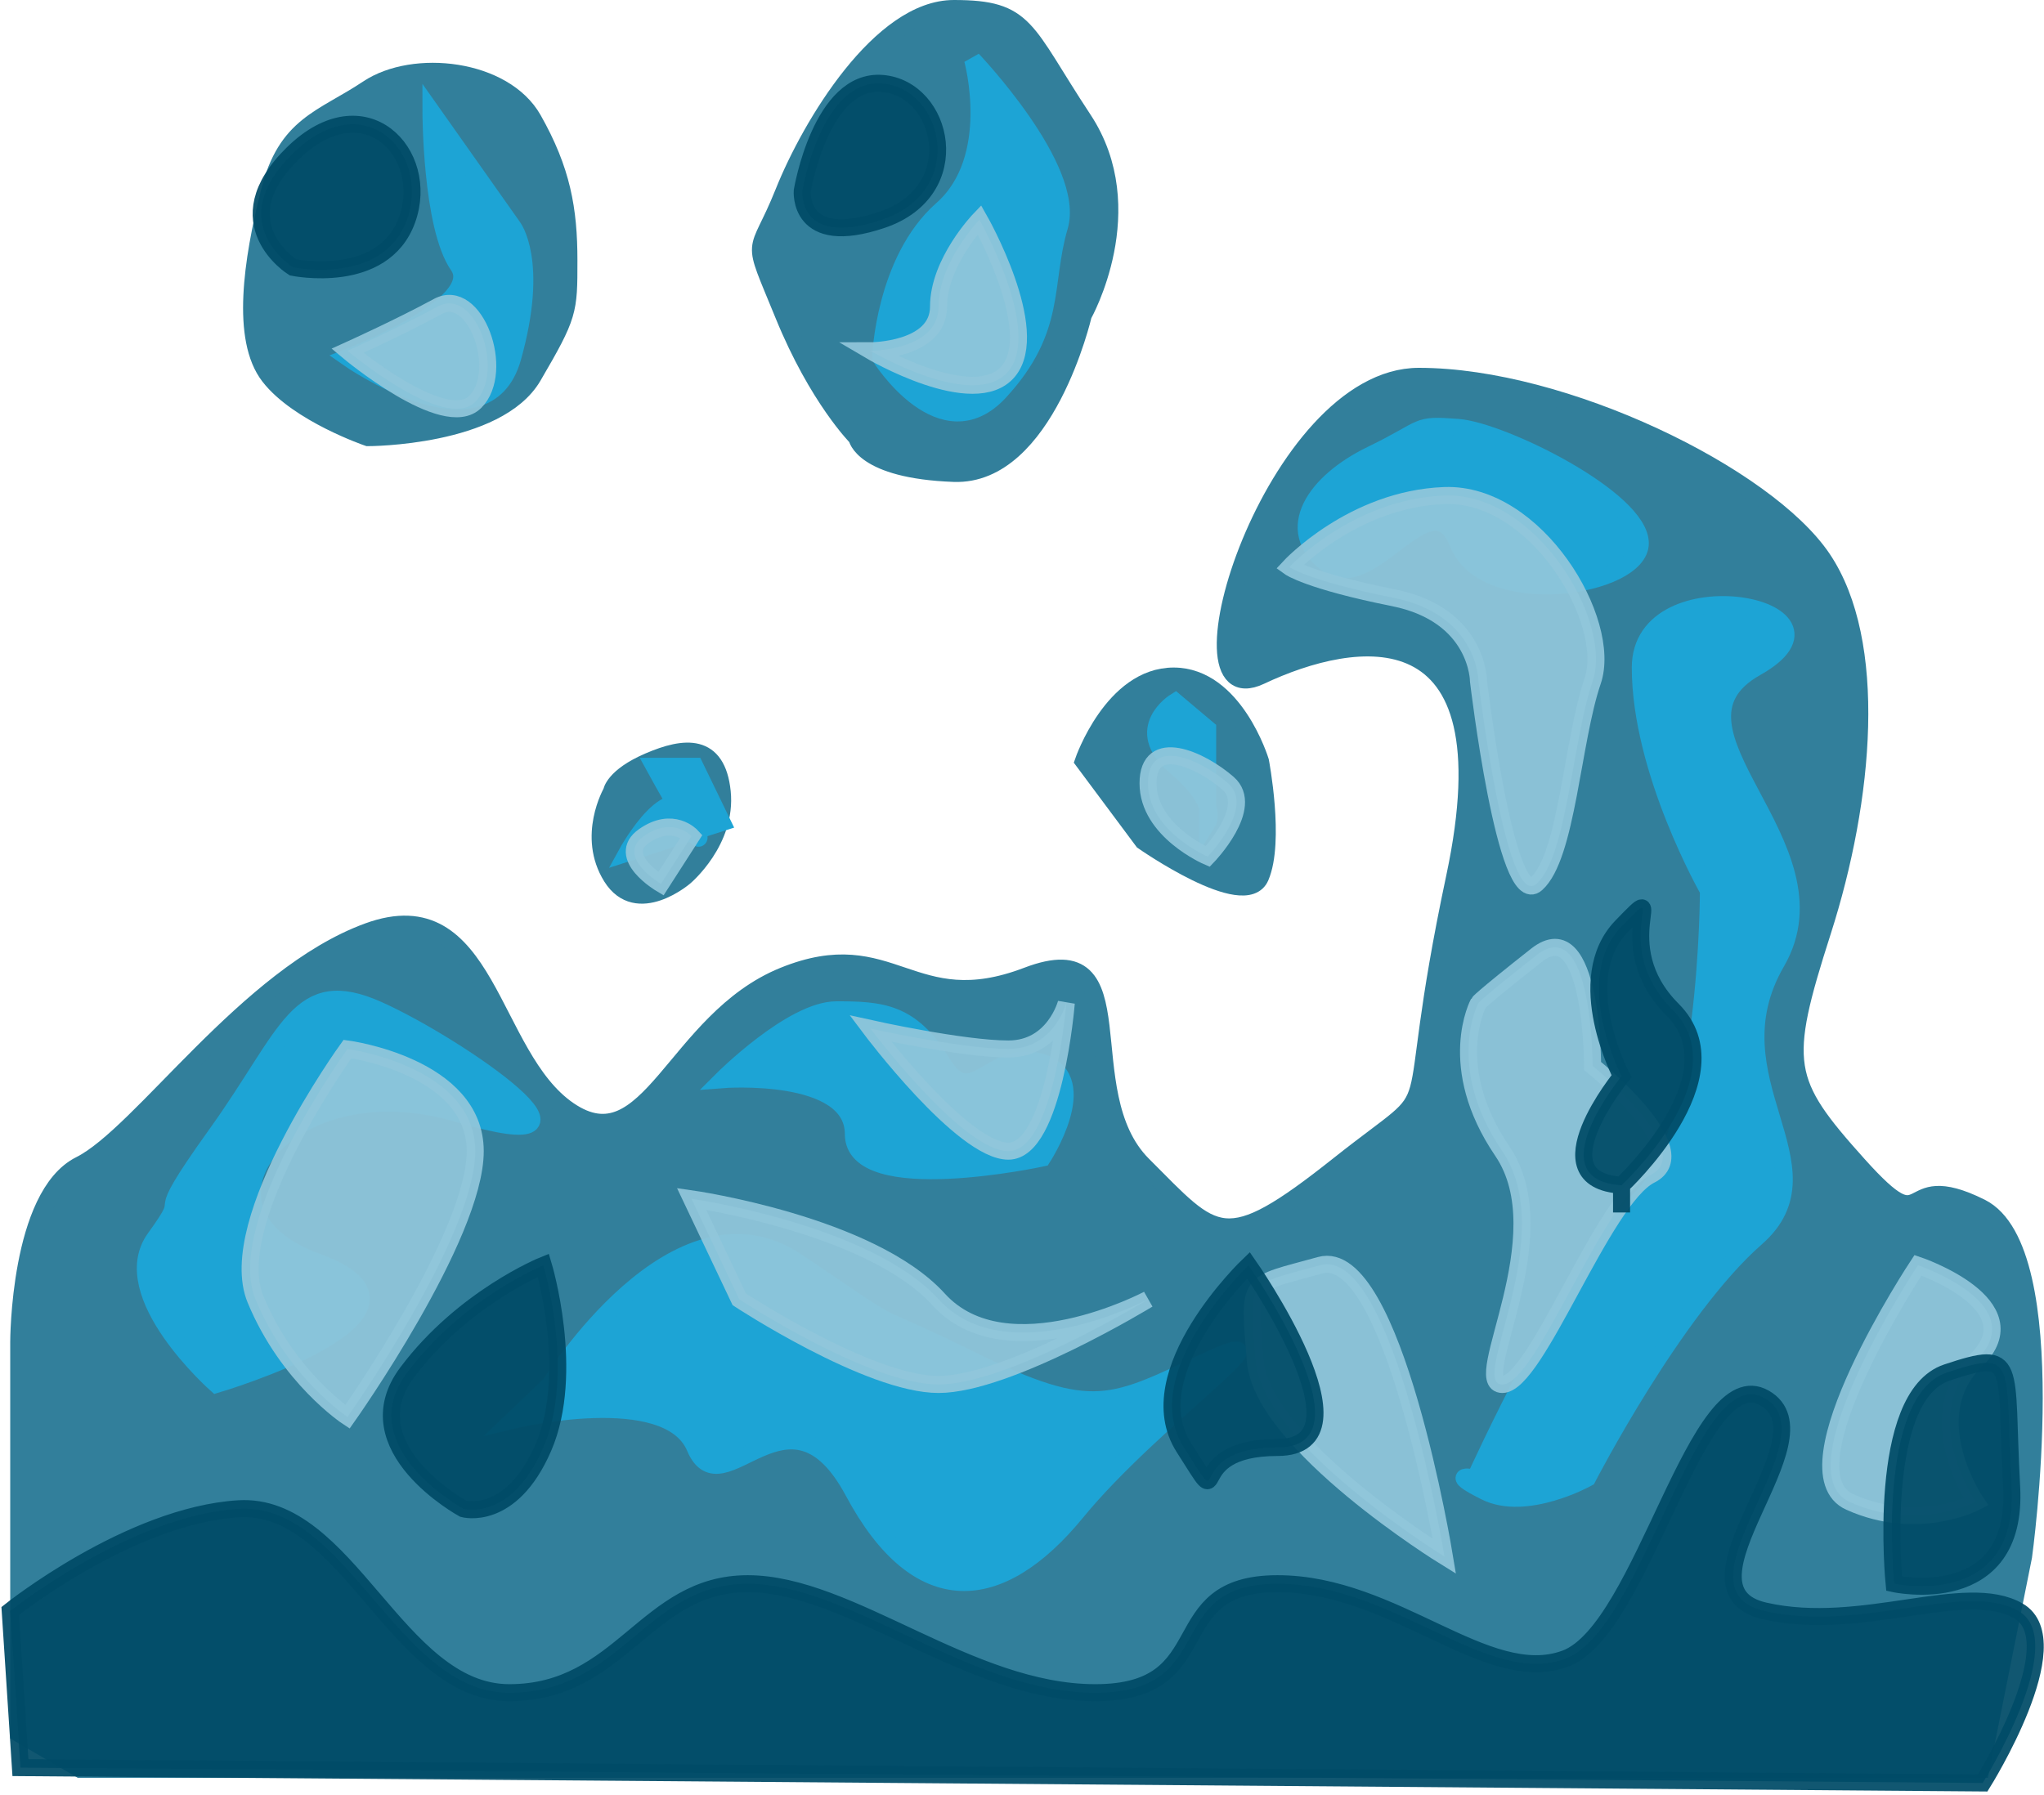<svg width="600" height="527" viewBox="0 0 600 527" fill="none" xmlns="http://www.w3.org/2000/svg">
<path d="M5.5 509L23.5 519.5H581.5L594 457C594 457 606.5 367 581.5 354.5C556.5 342 567.5 366.5 545.5 342C523.5 317.5 522.5 312.5 535 273.5C547.5 234.5 551.5 188.5 535 164C518.5 139.5 459 110.5 416.5 110.5C374 110.5 342.5 211.5 370 198.5C397.5 185.5 444 177.5 427 257.5C410 337.5 427 315 393 342C359 369 357 363.5 335.5 342C314 320.5 335.5 273.5 301.5 286.5C267.5 299.5 262 273.5 230 286.5C198 299.5 190.5 342 167 326C143.5 310 143.5 260.5 108 273.5C72.5 286.5 41.5 333 23.5 342C5.5 351 5.5 394 5.5 394V509Z" fill="#327F9B"/>
<path d="M79 56.5C74 76.5 70.5 99.5 79 110.5C87.5 121.5 108 128.5 108 128.5C108 128.5 146 128.5 156.5 110.5C167 92.5 167 91.5 167 76.5C167 61.5 165 50 156.5 35C148 20 121.5 17 108 26C94.5 35 84 36.5 79 56.5Z" fill="#327F9B"/>
<path d="M230 92.5C240 117 251.5 128.5 251.5 128.5C251.5 128.5 253 138 280 139C307 140 318 92.5 318 92.5C318 92.5 335.5 61.5 318 35C300.5 8.5 301.5 2.5 280 2.5C258.5 2.5 238 36.5 230 56.5C222 76.5 220 68 230 92.5Z" fill="#327F9B"/>
<path d="M179.5 232.5C179.5 232.5 172 245.5 179.5 257.5C187 269.5 201 257.5 201 257.5C201 257.5 213.5 247 212 232.5C210.5 218 201 219 190.5 223.5C180 228 179.5 232.5 179.5 232.5Z" fill="#327F9B"/>
<path d="M335.5 247C335.5 247 365.5 268 370 257.5C374.5 247 370 223.5 370 223.5C370 223.5 362.414 198.5 344.5 198.5C326.586 198.5 318 223.5 318 223.5L335.5 247Z" fill="#327F9B"/>
<path d="M5.5 509L23.5 519.5H581.5L594 457C594 457 606.5 367 581.5 354.5C556.5 342 567.5 366.5 545.5 342C523.5 317.5 522.5 312.5 535 273.5C547.5 234.5 551.5 188.5 535 164C518.5 139.5 459 110.5 416.5 110.5C374 110.5 342.5 211.5 370 198.5C397.5 185.5 444 177.5 427 257.5C410 337.5 427 315 393 342C359 369 357 363.5 335.5 342C314 320.5 335.5 273.5 301.5 286.5C267.5 299.5 262 273.5 230 286.5C198 299.5 190.5 342 167 326C143.5 310 143.5 260.5 108 273.5C72.5 286.5 41.5 333 23.5 342C5.5 351 5.5 394 5.5 394V509Z" stroke="#327F9B" stroke-width="5"/>
<path d="M79 56.5C74 76.5 70.5 99.5 79 110.5C87.5 121.5 108 128.5 108 128.5C108 128.5 146 128.5 156.5 110.5C167 92.5 167 91.5 167 76.5C167 61.5 165 50 156.5 35C148 20 121.5 17 108 26C94.5 35 84 36.5 79 56.5Z" stroke="#327F9B" stroke-width="5"/>
<path d="M230 92.5C240 117 251.5 128.5 251.5 128.5C251.5 128.5 253 138 280 139C307 140 318 92.5 318 92.5C318 92.5 335.5 61.5 318 35C300.5 8.5 301.5 2.5 280 2.5C258.5 2.5 238 36.5 230 56.5C222 76.5 220 68 230 92.5Z" stroke="#327F9B" stroke-width="5"/>
<path d="M179.5 232.5C179.5 232.5 172 245.5 179.5 257.5C187 269.5 201 257.5 201 257.5C201 257.5 213.5 247 212 232.5C210.5 218 201 219 190.5 223.5C180 228 179.5 232.5 179.5 232.5Z" stroke="#327F9B" stroke-width="5"/>
<path d="M335.5 247C335.5 247 365.5 268 370 257.5C374.5 247 370 223.5 370 223.5C370 223.5 362.414 198.5 344.5 198.5C326.586 198.5 318 223.5 318 223.5L335.5 247Z" stroke="#327F9B" stroke-width="5"/>
<path d="M402.5 133.5C386 141.5 376.5 155.5 389.5 165.5C402.5 175.5 420 139.5 428 159.5C436 179.5 481.5 172.5 481.5 159.5C481.5 146.5 441 126.5 428 125.5C415 124.5 419 125.5 402.5 133.5Z" fill="#1DA4D5"/>
<path d="M481.5 352C461.5 371 433 434 433 434C433 434 424 432 436 438C448 444 466 434 466 434C466 434 491.5 384.5 515.5 363.5C539.5 342.5 501.5 317 521.5 282.5C541.5 248 483.472 214 515.5 196C547.528 178 481.5 165.5 481.5 196C481.5 226.5 501.5 261.5 501.5 261.5C501.5 261.5 501.5 333 481.5 352Z" fill="#1DA4D5"/>
<path d="M306 312C321 317 306 340 306 340C306 340 250.5 352 250.5 333C250.5 314 212 317 212 317C212 317 232.5 296.5 245.5 296.5C258.5 296.5 267.5 297 276.5 312C285.5 327 291 307 306 312Z" fill="#1DA4D5"/>
<path d="M111 296.5C134.5 307 185 342 134.5 327C84 312 51.5 355.5 93 370.5C134.5 385.5 63.5 406.5 63.5 406.5C63.5 406.5 33.5 380 45.5 363.5C57.5 347 42 363 63.5 333C85 303 87.5 286 111 296.5Z" fill="#1DA4D5"/>
<path d="M234 370.5C198.5 346.5 161.5 406.5 161.5 406.5L150.5 417C150.5 417 196 406 204 425C212 444 231.5 402.5 250.5 438C269.5 473.5 293.5 471.5 316 444C338.5 416.5 382.5 386.5 354.5 399.5C326.5 412.5 321 417 285.5 399.5C250 382 269.5 394.5 234 370.5Z" fill="#1DA4D5"/>
<path d="M134.5 78C142.5 89.5 102 105 102 105C102 105 142.5 133.5 150.5 105C158.5 76.5 150.5 66.5 150.5 66.5L126.5 32.5C126.5 32.5 126.5 66.5 134.5 78Z" fill="#1DA4D5"/>
<path d="M276.5 61.5C259.5 76.5 258.5 105 258.5 105C258.5 105 276.5 133.5 293.5 115C310.5 96.5 306 83.5 311 66.5C316 49.5 285.5 17.5 285.5 17.5C285.5 17.5 293.5 46.5 276.5 61.5Z" fill="#1DA4D5"/>
<path d="M354.5 236.952C353.627 234.209 351.175 230.225 345 225C332 214 345 206 345 206L354.5 214V236.952C355.464 239.984 354.5 241.5 354.5 241.5V236.952Z" fill="#1DA4D5"/>
<path d="M184 250.5C184 250.5 191.744 236.395 198.181 235.954C195.025 230.546 192 225 192 225H204L212 241.5L204.789 243.818C205.787 247.068 204.969 246.553 203.356 244.278L184 250.5Z" fill="#1DA4D5"/>
<path d="M389.5 165.5C376.5 155.5 386 141.5 402.5 133.5C419 125.5 415 124.5 428 125.5C441 126.5 481.5 146.5 481.5 159.5C481.5 172.5 436 179.5 428 159.5C420 139.5 402.5 175.5 389.5 165.5ZM433 434C433 434 461.5 371 481.5 352C501.5 333 501.5 261.5 501.5 261.5C501.5 261.5 481.5 226.5 481.5 196C481.5 165.5 547.528 178 515.5 196C483.472 214 541.5 248 521.5 282.5C501.5 317 539.5 342.5 515.5 363.5C491.5 384.5 466 434 466 434C466 434 448 444 436 438C424 432 433 434 433 434ZM306 340C306 340 321 317 306 312C291 307 285.5 327 276.5 312C267.5 297 258.5 296.5 245.5 296.5C232.5 296.5 212 317 212 317C212 317 250.5 314 250.5 333C250.5 352 306 340 306 340ZM134.5 327C185 342 134.5 307 111 296.5C87.5 286 85 303 63.5 333C42 363 57.5 347 45.5 363.5C33.5 380 63.5 406.5 63.5 406.5C63.5 406.5 134.5 385.5 93 370.5C51.5 355.5 84 312 134.5 327ZM161.5 406.5C161.5 406.5 198.5 346.5 234 370.5C269.5 394.5 250 382 285.5 399.5C321 417 326.5 412.5 354.5 399.5C382.5 386.5 338.5 416.5 316 444C293.5 471.5 269.5 473.5 250.5 438C231.5 402.5 212 444 204 425C196 406 150.5 417 150.5 417L161.5 406.5ZM102 105C102 105 142.5 89.5 134.5 78C126.5 66.5 126.5 32.5 126.5 32.5L150.5 66.5C150.5 66.5 158.5 76.5 150.5 105C142.5 133.5 102 105 102 105ZM258.5 105C258.5 105 259.5 76.5 276.5 61.5C293.5 46.5 285.5 17.5 285.5 17.5C285.5 17.5 316 49.5 311 66.5C306 83.5 310.5 96.5 293.5 115C276.5 133.5 258.5 105 258.5 105ZM345 225C358 236 354.5 241.5 354.5 241.5V214L345 206C345 206 332 214 345 225ZM184 250.5C184 250.5 198 225 204 241.5C210 258 192 225 192 225H204L212 241.5L184 250.5Z" stroke="#1DA4D5" stroke-width="5"/>
<path d="M275.5 90C275.5 103 255.5 103 255.5 103C255.5 103 286 121 296 109C306 97 287.5 64.5 287.5 64.5C287.5 64.5 275.5 77 275.5 90Z" fill="#91C7DB" fill-opacity="0.93"/>
<path d="M128.5 90C117.5 96 102 103 102 103C102 103 130.5 127 139.5 118C148.5 109 139.5 84 128.5 90Z" fill="#91C7DB" fill-opacity="0.93"/>
<path d="M203 245.5C203 245.5 197.5 239.5 189 245.5C180.5 251.5 194 259.5 194 259.5L203 245.5Z" fill="#91C7DB" fill-opacity="0.93"/>
<path d="M360.5 230C352.5 223 337 216 337 230C337 244 354.5 251.5 354.5 251.5C354.5 251.5 368.5 237 360.5 230Z" fill="#91C7DB" fill-opacity="0.93"/>
<path d="M424 145.5C397 146.5 378.5 166.5 378.5 166.5C378.5 166.5 384 170.5 409 175.5C434 180.5 434 200 434 200C434 200 442 267.5 451 259.5C460 251.5 461.5 217.5 467.5 200C473.5 182.5 451 144.5 424 145.5Z" fill="#91C7DB" fill-opacity="0.93"/>
<path d="M441 338C458 363 431 406.5 441 406.5C451 406.5 470.5 352 484.5 345C498.5 338 467.5 313 467.5 313C467.5 313 467.5 267.5 451 280.5C434.5 293.5 434 294.5 434 294.5C434 294.5 424 313 441 338Z" fill="#91C7DB" fill-opacity="0.93"/>
<path d="M275.5 406.5C296 406.5 337 381.5 337 381.5C337 381.5 295.5 403.5 275.5 381.5C255.5 359.5 203 352 203 352L217 381.5C217 381.5 255 406.5 275.5 406.5Z" fill="#91C7DB" fill-opacity="0.93"/>
<path d="M255.5 302C255.5 302 282.5 338 296 338C309.5 338 313 294.5 313 294.5C313 294.5 309.5 308 296 308C282.5 308 255.5 302 255.5 302Z" fill="#91C7DB" fill-opacity="0.93"/>
<path d="M368.5 399.5C370.5 424 424 457 424 457C424 457 409 365.5 387.5 371.5C366 377.5 366.5 375 368.5 399.5Z" fill="#91C7DB" fill-opacity="0.93"/>
<path d="M563 371.5C563 371.5 523 432 543 441C563 450 580 441 580 441C580 441 563 416 580 399.5C597 383 563 371.5 563 371.5Z" fill="#91C7DB" fill-opacity="0.93"/>
<path d="M75 381.5C84.5 404.5 102 416 102 416C102 416 139.5 363 139.5 338C139.5 313 102 308 102 308C102 308 65.5 358.5 75 381.5Z" fill="#91C7DB" fill-opacity="0.93"/>
<path d="M275.5 90C275.5 103 255.5 103 255.5 103C255.5 103 286 121 296 109C306 97 287.5 64.5 287.5 64.5C287.5 64.5 275.5 77 275.5 90Z" stroke="#91C7DB" stroke-opacity="0.93" stroke-width="5"/>
<path d="M128.5 90C117.5 96 102 103 102 103C102 103 130.5 127 139.5 118C148.5 109 139.5 84 128.5 90Z" stroke="#91C7DB" stroke-opacity="0.93" stroke-width="5"/>
<path d="M203 245.5C203 245.5 197.5 239.5 189 245.5C180.5 251.5 194 259.5 194 259.5L203 245.5Z" stroke="#91C7DB" stroke-opacity="0.93" stroke-width="5"/>
<path d="M360.5 230C352.5 223 337 216 337 230C337 244 354.5 251.5 354.5 251.5C354.5 251.5 368.5 237 360.5 230Z" stroke="#91C7DB" stroke-opacity="0.93" stroke-width="5"/>
<path d="M424 145.5C397 146.5 378.5 166.5 378.5 166.5C378.5 166.5 384 170.5 409 175.5C434 180.5 434 200 434 200C434 200 442 267.5 451 259.5C460 251.5 461.5 217.5 467.5 200C473.5 182.5 451 144.5 424 145.5Z" stroke="#91C7DB" stroke-opacity="0.93" stroke-width="5"/>
<path d="M441 338C458 363 431 406.5 441 406.5C451 406.5 470.5 352 484.5 345C498.5 338 467.5 313 467.5 313C467.5 313 467.5 267.5 451 280.5C434.5 293.5 434 294.5 434 294.5C434 294.5 424 313 441 338Z" stroke="#91C7DB" stroke-opacity="0.93" stroke-width="5"/>
<path d="M275.5 406.5C296 406.5 337 381.5 337 381.5C337 381.5 295.5 403.5 275.5 381.5C255.5 359.5 203 352 203 352L217 381.5C217 381.5 255 406.5 275.5 406.5Z" stroke="#91C7DB" stroke-opacity="0.93" stroke-width="5"/>
<path d="M255.5 302C255.5 302 282.5 338 296 338C309.5 338 313 294.5 313 294.5C313 294.5 309.5 308 296 308C282.5 308 255.5 302 255.5 302Z" stroke="#91C7DB" stroke-opacity="0.93" stroke-width="5"/>
<path d="M368.5 399.5C370.5 424 424 457 424 457C424 457 409 365.5 387.5 371.5C366 377.5 366.5 375 368.5 399.5Z" stroke="#91C7DB" stroke-opacity="0.93" stroke-width="5"/>
<path d="M563 371.5C563 371.5 523 432 543 441C563 450 580 441 580 441C580 441 563 416 580 399.5C597 383 563 371.5 563 371.5Z" stroke="#91C7DB" stroke-opacity="0.93" stroke-width="5"/>
<path d="M75 381.5C84.5 404.5 102 416 102 416C102 416 139.5 363 139.5 338C139.5 313 102 308 102 308C102 308 65.5 358.5 75 381.5Z" stroke="#91C7DB" stroke-opacity="0.93" stroke-width="5"/>
<path d="M70 443C38 445 3 473 3 473L6 519L582 523.5C582 523.5 608 482 592.5 473C577 464 546.5 479.5 518 473C489.5 466.5 538 422 518 410.5C498 399 482.5 478.5 459.5 487C436.5 495.5 409.5 465 375 465C340.5 465 358.5 497 321.5 497C284.5 497 249.5 465 219.5 465C189.5 465 182.5 497 149.5 497C116.5 497 102 441 70 443Z" fill="#004C67" fill-opacity="0.93"/>
<path d="M119.5 403C103 425 136 443 136 443C136 443 150 447 159.5 425C169 403 159.5 371.5 159.5 371.5C159.5 371.5 136 381 119.5 403Z" fill="#004C67" fill-opacity="0.93"/>
<path d="M366.5 371.5C366.5 371.5 333.5 403 347.5 425C361.5 447 346 425 375 425C404 425 366.5 371.5 366.5 371.5Z" fill="#004C67" fill-opacity="0.93"/>
<path d="M476 272C461 287.5 476 316 476 316C476 316 451 346.5 476 348C476 348 510.5 316 491 296.5C471.5 277 491 256.5 476 272Z" fill="#004C67" fill-opacity="0.93"/>
<path d="M571.5 403C550.5 410 556 465 556 465C556 465 592.5 473 590.5 436.5C588.5 400 592.5 396 571.5 403Z" fill="#004C67" fill-opacity="0.93"/>
<path d="M259 24.5C241 23 235.5 56 235.5 56C235.5 56 234 73 259 64.5C284 56 277 26 259 24.5Z" fill="#004C67" fill-opacity="0.93"/>
<path d="M86 45C65 65.5 86 78.5 86 78.5C86 78.5 112.5 84 119.5 64.5C126.5 45 107 24.5 86 45Z" fill="#004C67" fill-opacity="0.93"/>
<path d="M476 356V348M476 348C451 346.5 476 316 476 316C476 316 461 287.5 476 272C491 256.5 471.5 277 491 296.5C510.5 316 476 348 476 348ZM3 473C3 473 38 445 70 443C102 441 116.5 497 149.5 497C182.5 497 189.5 465 219.5 465C249.5 465 284.5 497 321.5 497C358.5 497 340.5 465 375 465C409.5 465 436.5 495.5 459.5 487C482.5 478.5 498 399 518 410.5C538 422 489.5 466.5 518 473C546.5 479.5 577 464 592.5 473C608 482 582 523.5 582 523.5L6 519L3 473ZM136 443C136 443 103 425 119.5 403C136 381 159.5 371.5 159.5 371.5C159.5 371.5 169 403 159.5 425C150 447 136 443 136 443ZM347.5 425C333.5 403 366.5 371.5 366.5 371.5C366.5 371.5 404 425 375 425C346 425 361.5 447 347.5 425ZM556 465C556 465 550.5 410 571.5 403C592.5 396 588.5 400 590.5 436.5C592.5 473 556 465 556 465ZM235.5 56C235.5 56 241 23 259 24.5C277 26 284 56 259 64.5C234 73 235.5 56 235.5 56ZM86 78.5C86 78.5 65 65.5 86 45C107 24.5 126.5 45 119.5 64.5C112.5 84 86 78.5 86 78.5Z" stroke="#004C67" stroke-opacity="0.93" stroke-width="5"/>
</svg>
